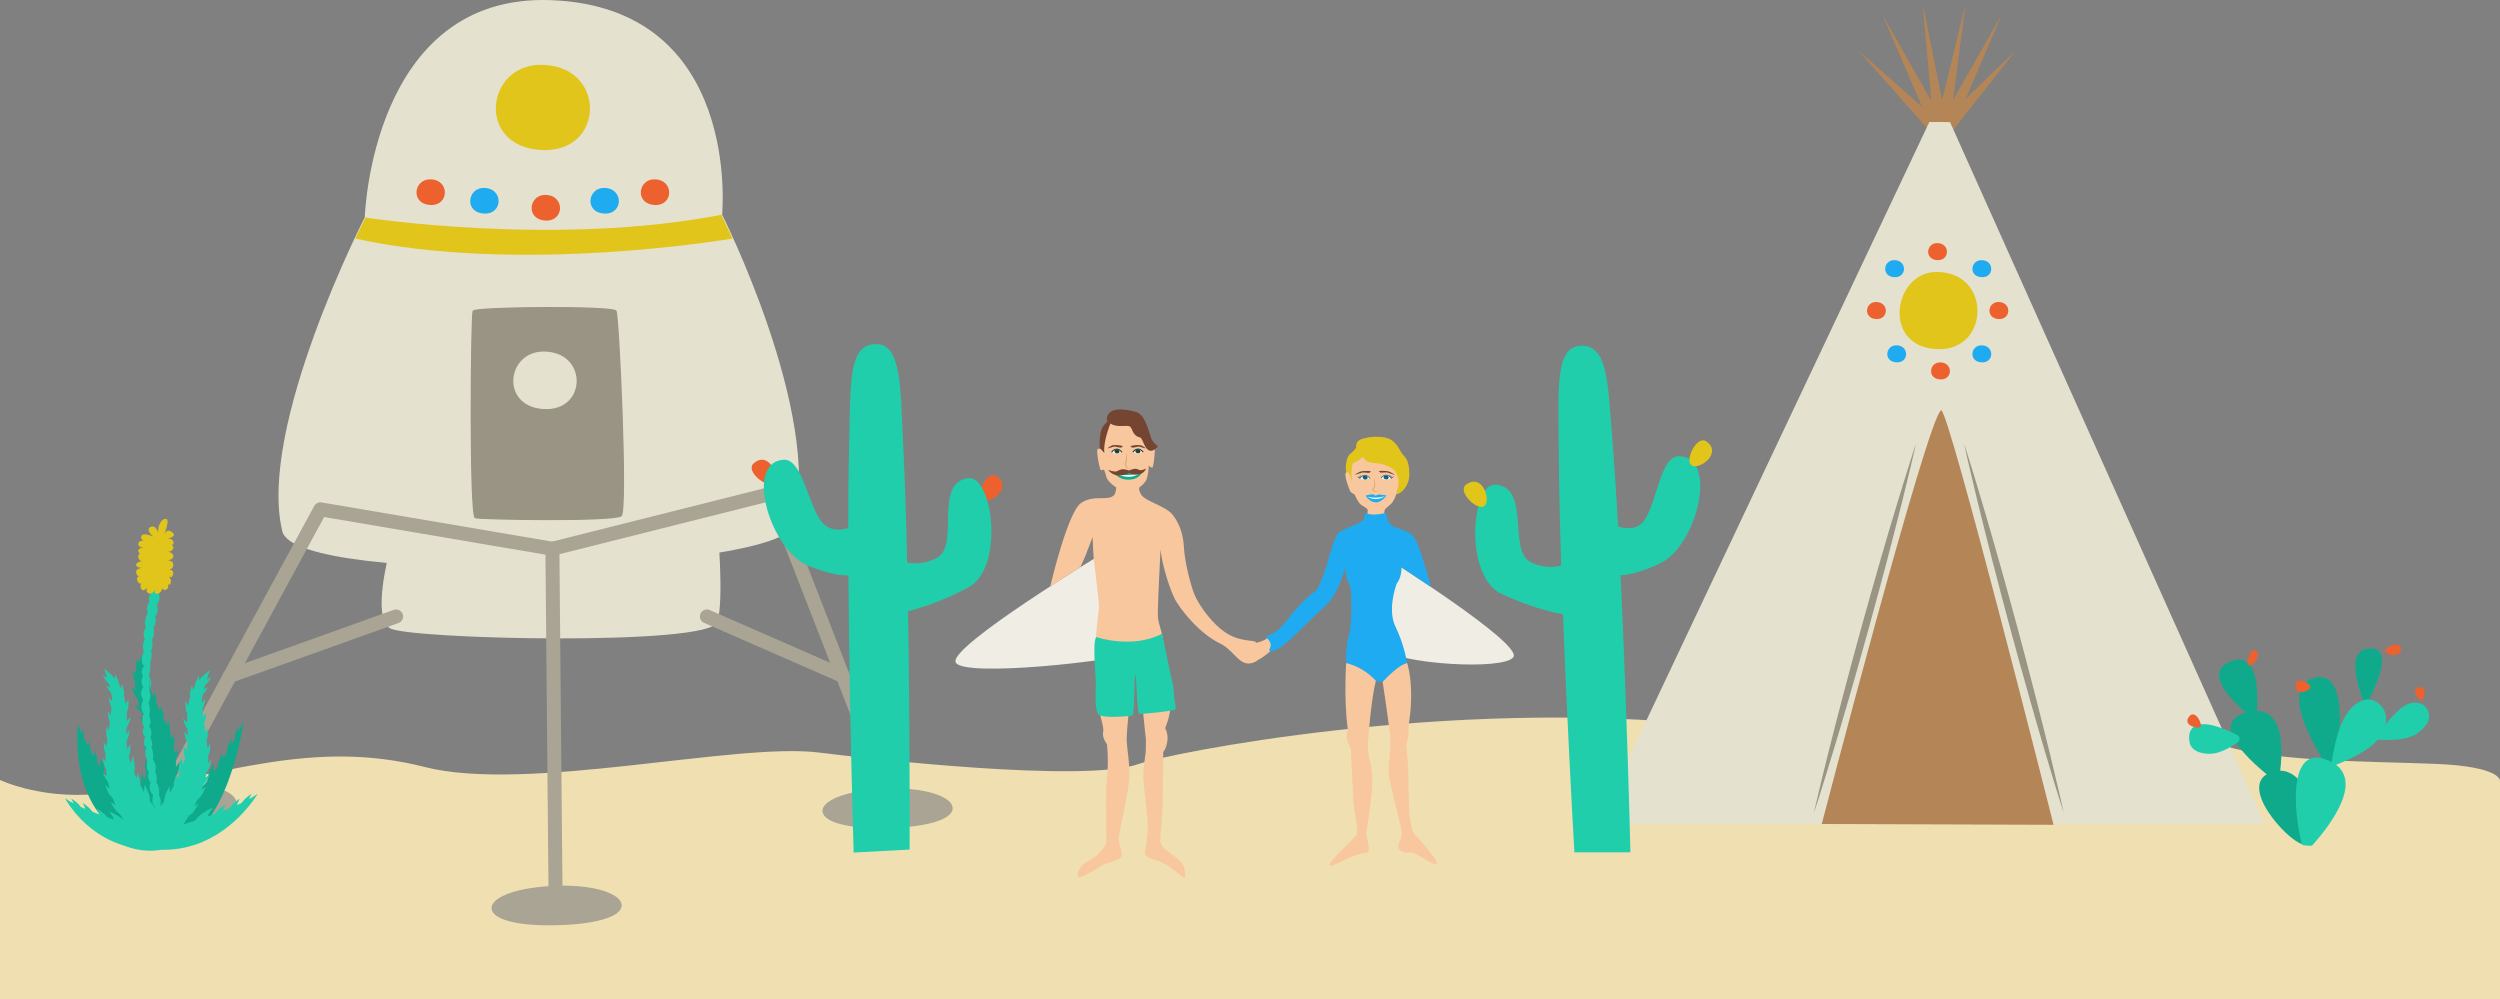 <svg id="sand" xmlns="http://www.w3.org/2000/svg" viewBox="0 0 1788 714.74"><rect x="0" y="0" width="1788" height="714.74" fill="#808080" stroke="none"/><defs><style>.cls-1{fill:#efdfb1;}.cls-11,.cls-2{fill:#e5e1cf;stroke:#e5e1cf;}.cls-11,.cls-2,.cls-22,.cls-23,.cls-24,.cls-26,.cls-4,.cls-7,.cls-8{stroke-miterlimit:10;}.cls-13,.cls-22,.cls-23,.cls-26,.cls-3,.cls-4{fill:none;}.cls-3,.cls-4,.cls-8{stroke:#a9a493;}.cls-3{stroke-linejoin:round;}.cls-3,.cls-4{stroke-width:10px;}.cls-4{stroke-linecap:round;}.cls-5{fill:#ec612e;}.cls-6{fill:#1eabf0;}.cls-12,.cls-7{fill:#999484;}.cls-7{stroke:#999484;}.cls-8{fill:#a9a493;}.cls-9{fill:#e2c51b;}.cls-10{fill:#b38557;}.cls-11{stroke-width:1.04px;}.cls-14{fill:#1eabf1;}.cls-15{fill:#20ceac;}.cls-16{fill:#efede4;}.cls-17{fill:#f9c79e;}.cls-18{fill:#f8f8f7;}.cls-19{fill:#754532;}.cls-20{fill:#11607f;}.cls-21{fill:#dca568;}.cls-22{stroke:#11607f;stroke-width:0.5px;}.cls-23{stroke:#dca568;}.cls-24{fill:#12aa8c;stroke:#0faa8c;}.cls-25{fill:#1b403e;}.cls-26{stroke:#1a3f3d;stroke-width:0.75px;}.cls-27{fill:#0faa8c;}</style></defs><title>footer</title><path class="cls-1" d="M0,570.07s32.6,15.83,78.54,9c80.81-11.94,144.65-38.79,225.37-18.23,72.85,18.55,222.24-17.83,281.9-10.36,34.43,4.31,190.2,22.08,228.92,8.08,19-6.88,219.63-48,410.4-27.35,189.7,20.51,196.25-54.7,357,11.4,36.43,15,113.83,14,160.49,16S1788,570.76,1788,570.76V727H0V570.07Z" transform="translate(0 -12.26)"/><path class="cls-2" d="M261.38,167.87S266,8.22,393.82,12.86c136.78,5,122.11,153,122.11,153s71.53,142,51.52,221.21c-8.74,34.6-355.59,44.53-365.07,5C184.52,317.77,261.38,167.87,261.38,167.87Z" transform="translate(0 -12.26)"/><path class="cls-2" d="M279.05,406.81s-12.65,46.42,0,54.3,229.15,12.92,233.7-4.48,0-66.71,0-66.71Z" transform="translate(0 -12.26)"/><polyline class="cls-3" points="115.35 573.94 229.14 364.26 395.07 392.46 397.39 647.61"/><polyline class="cls-3" points="636.79 570.87 551.97 353.02 395.07 392.46"/><line class="cls-4" x1="164.48" y1="483.41" x2="283.29" y2="440.89"/><line class="cls-4" x1="602.73" y1="483.41" x2="505.58" y2="440.89"/><path class="cls-5" d="M389.92,151.66c14.29,0,14,19.21,0,18.34S378.11,151.66,389.92,151.66Z" transform="translate(0 -12.26)"/><path class="cls-6" d="M432,165c-14-.87-11.8-18.34,0-18.34,14.29,0,14,19.21,0,18.34" transform="translate(0 -12.26)"/><path class="cls-6" d="M346,165c-14-.87-11.8-18.34,0-18.34,14.29,0,14,19.21,0,18.34" transform="translate(0 -12.26)"/><path class="cls-7" d="M340,382.44c-4.2-1.26-3-144.52-1.54-147.58s99.46-3.69,102-.12c2.05,2.88,8.39,143.37,3.68,146.42C437.92,385.18,344.12,383.68,340,382.44Z" transform="translate(0 -12.26)"/><path class="cls-5" d="M468,158.86c-14-.87-11.8-18.34,0-18.34,14.29,0,14,19.21,0,18.34" transform="translate(0 -12.26)"/><path class="cls-5" d="M307.57,158.86c-14-.87-11.8-18.34,0-18.34,14.29,0,14,19.21,0,18.34" transform="translate(0 -12.26)"/><path class="cls-8" d="M118.74,573c55.91-3.11,73.4,24.34,7.16,26.94S62.83,576.15,118.74,573Z" transform="translate(0 -12.26)"/><path class="cls-8" d="M394.29,646.43c55.91-3.11,73.4,24.34,7.16,26.94S338.38,649.55,394.29,646.43Z" transform="translate(0 -12.26)"/><path class="cls-8" d="M631,576.93c55.91-3.11,73.4,24.34,7.16,26.94S575.07,580,631,576.93Z" transform="translate(0 -12.26)"/><path class="cls-9" d="M261.38,167.87s136,21,254.55-2l8,17s-151.83,26.12-269.89,0Z" transform="translate(0 -12.26)"/><path class="cls-9" d="M386.76,58.61c47.49,0,46.35,63.82,0,60.94S347.53,58.61,386.76,58.61Z" transform="translate(0 -12.26)"/><path class="cls-2" d="M388.77,264.18c31.27,0,30.52,42,0,40.12S362.94,264.18,388.77,264.18Z" transform="translate(0 -12.26)"/><polygon class="cls-10" points="1383.42 94.53 1405.77 2.5 1393.67 96.43 1383.42 94.53"/><polygon class="cls-10" points="1383.38 96.22 1375.09 2.5 1393.7 94.73 1383.38 96.22"/><polygon class="cls-10" points="1384.86 99.17 1329.15 36.21 1392.22 91.79 1384.86 99.17"/><polygon class="cls-10" points="1387.33 88.43 1441.56 36.21 1395.06 95.42 1387.33 88.43"/><polygon class="cls-10" points="1383.88 97.8 1346.2 10.28 1393.21 93.16 1383.88 97.8"/><polygon class="cls-10" points="1386.53 89.61 1431.69 10.28 1395.86 94.25 1386.53 89.61"/><polygon class="cls-11" points="1380.21 87.75 1143.26 588.86 1618.89 588.86 1394.32 87.86 1380.21 87.75"/><path class="cls-10" d="M1468.71,602.15s-75.45-299.51-80.45-296.45c-9.87,6-85.34,295.87-85.34,295.87Z" transform="translate(0 -12.26)"/><path class="cls-9" d="M1384.92,206.74c39.48,0,38.09,55.25,2.3,55.25C1345.17,262,1353.78,206.74,1384.92,206.74Z" transform="translate(0 -12.26)"/><path class="cls-12" d="M1297.26,593.67l0.68-3c0.45-2,1.08-4.84,2-8.48,1.72-7.3,4.2-17.72,7.33-30.19,1.55-6.23,3.24-13,5.09-20.11s3.75-14.65,5.83-22.41,4.14-15.79,6.37-23.92l6.72-24.66,6.89-24.61c2.25-8.13,4.6-16.08,6.8-23.81s4.41-15.16,6.5-22.22,4.09-13.73,6-19.87c3.72-12.3,6.93-22.52,9.21-29.67,1.12-3.58,2.06-6.37,2.68-8.28l1-2.93-0.68,3c-0.45,2-1.08,4.84-2,8.49-1.71,7.3-4.2,17.72-7.32,30.19-1.55,6.24-3.24,13-5.09,20.11s-3.75,14.65-5.83,22.41-4.13,15.8-6.38,23.92l-6.72,24.66-6.89,24.61c-2.25,8.12-4.6,16.08-6.81,23.8s-4.42,15.16-6.5,22.22-4.09,13.73-6,19.87c-3.72,12.3-6.93,22.52-9.2,29.67-1.12,3.58-2.06,6.37-2.68,8.28Z" transform="translate(0 -12.26)"/><path class="cls-12" d="M1476,593.67l-0.94-2.93c-0.6-1.91-1.52-4.71-2.62-8.29-2.23-7.15-5.38-17.37-9-29.67-1.83-6.15-3.81-12.81-5.83-19.88s-4.21-14.5-6.36-22.22-4.45-15.68-6.66-23.81l-6.74-24.61-6.56-24.66c-2.19-8.13-4.2-16.16-6.23-23.92s-3.9-15.28-5.68-22.41-3.45-13.88-5-20.11c-3-12.46-5.46-22.88-7.13-30.18-0.85-3.65-1.46-6.53-1.9-8.48l-0.66-3,0.94,2.93c0.6,1.91,1.53,4.71,2.63,8.29,2.23,7.15,5.38,17.37,9,29.67,1.83,6.15,3.81,12.81,5.83,19.88s4.21,14.5,6.36,22.23,4.46,15.68,6.65,23.81l6.73,24.62,6.56,24.66c2.18,8.13,4.2,16.17,6.22,23.92s3.89,15.28,5.68,22.41,3.45,13.88,5,20.11c3,12.46,5.47,22.88,7.14,30.18,0.85,3.65,1.46,6.53,1.9,8.48Z" transform="translate(0 -12.26)"/><path class="cls-13" d="M1333,418.49" transform="translate(0 -12.26)"/><path class="cls-13" d="M1336.26,473.09" transform="translate(0 -12.26)"/><path class="cls-13" d="M1418.23,421.25" transform="translate(0 -12.26)"/><path class="cls-5" d="M1385.44,198.3c-9.27-.58-7.83-12.18,0-12.18,9.49,0,9.26,12.76,0,12.18" transform="translate(0 -12.26)"/><path class="cls-14" d="M1354.71,210.5c-9.27-.58-7.83-12.18,0-12.18,9.49,0,9.26,12.76,0,12.18" transform="translate(0 -12.26)"/><path class="cls-14" d="M1417.11,210.5c-9.27-.58-7.83-12.18,0-12.18,9.49,0,9.26,12.76,0,12.18" transform="translate(0 -12.26)"/><path class="cls-5" d="M1341.72,240.44c-9.27-.58-7.83-12.18,0-12.18,9.49,0,9.26,12.76,0,12.18" transform="translate(0 -12.26)"/><path class="cls-5" d="M1429.3,240.44c-9.27-.58-7.83-12.18,0-12.18,9.49,0,9.26,12.76,0,12.18" transform="translate(0 -12.26)"/><path class="cls-14" d="M1356.23,271.42c-9.27-.58-7.83-12.18,0-12.18,9.49,0,9.26,12.76,0,12.18" transform="translate(0 -12.26)"/><path class="cls-14" d="M1417.11,271.42c-9.27-.58-7.83-12.18,0-12.18,9.49,0,9.26,12.76,0,12.18" transform="translate(0 -12.26)"/><path class="cls-5" d="M1387.53,283.62c-9.27-.58-7.83-12.18,0-12.18,9.49,0,9.26,12.76,0,12.18" transform="translate(0 -12.26)"/><path class="cls-15" d="M1138,379.06s22.67,16.79,34.63,8.79,13.33-49.27,28-49.27c28.66,0,13.24,63.94-13.33,76.6-29.26,13.94-38.67,6.67-38.67,6.67Z" transform="translate(0 -12.26)"/><path class="cls-15" d="M1126,621.85s-10.77-186-11.18-289.83c-0.16-42.24-2.82-72.51,16.49-72.51,18.68,0,18.62,26.71,21.84,66.92,8.33,104,12.93,295.42,12.93,295.42H1126Z" transform="translate(0 -12.26)"/><path class="cls-15" d="M1123.33,414.51s-13.54,7.17-28.33,0c-17-8.23,0-53-25-55.62-18-1.87-22.95,65.36,3.67,78,31,14.67,54.67,16.33,54.67,16.33Z" transform="translate(0 -12.26)"/><path class="cls-9" d="M1210,345.2c-5.56-3.23,3.63-22.22,10.5-17.19C1232,336.43,1215.5,348.39,1210,345.2Z" transform="translate(0 -12.26)"/><path class="cls-9" d="M1061.79,374.05c-4.76,4.32-20.07-10.2-13.19-15.22C1060.1,350.43,1066.5,369.78,1061.79,374.05Z" transform="translate(0 -12.26)"/><path class="cls-5" d="M702.5,370c-5.56-3.23,3.63-22.22,10.5-17.19C724.5,361.21,708,373.17,702.5,370Z" transform="translate(0 -12.26)"/><path class="cls-5" d="M553.61,357.56c-4.32,4.77-21-8.2-14.61-13.87C549.63,334.21,557.88,352.85,553.61,357.56Z" transform="translate(0 -12.26)"/><path class="cls-15" d="M650.56,619.87s0.63-186.31-4.61-290c-2.13-42.19-1.12-72.55-20.41-71.5-18.65,1-17.14,27.69-18.17,68C604.71,430.71,610.53,622,610.53,622Z" transform="translate(0 -12.26)"/><path class="cls-15" d="M617.16,391.57a4.11,4.11,0,0,0-6.05-3.65c-5.1,2.73-12.69,5.09-19.88.84-12.38-7.34-16-48.47-30.64-47.67-28.62,1.56-9.75,64.56,17.48,75.76,19.59,8.06,30.22,7.53,35.24,6.19a5,5,0,0,0,3.75-4.86Z" transform="translate(0 -12.26)"/><path class="cls-15" d="M641.94,412.69s13.91,6.42,28.29-1.54c16.53-9.15-2.88-52.94,21.94-56.9,17.87-2.85,26.47,64,.58,78-30.16,16.33-53.7,19.28-53.7,19.28Z" transform="translate(0 -12.26)"/><path class="cls-16" d="M989.41,409.84s99.26,62.41,93,72.29-82.2,5.17-93.7-5.82Z" transform="translate(0 -12.26)"/><path class="cls-17" d="M977.59,380.82a9.42,9.42,0,0,0,.58-3.49c0-2.16-4.12-2.72-6.08-5.47a35,35,0,0,1-3.34-6.08s-2.36-1-2.94-2-4.91-11.78-3.14-13.54,2.75,1,2.75,1S964,332,981.32,332.62s20,19.23,20,22.18-3.14,14.92-6.48,17.86-4.21,3.76-4.21,3.76-1.29,2.45.09,4.41C990.74,380.82,981.32,382.2,977.59,380.82Z" transform="translate(0 -12.26)"/><path class="cls-17" d="M962.75,486.51s-1.62,26.13,1.1,46.42c0.32,2.4-1.73,4.83,0,9.68,0.59,1.67,2.4,4,2.4,6.9s1.26,26.33,1.53,33.4,3.93,23.55,2.62,26.17S949.83,628.35,951,631.33c0.8,2,18.32-9.16,24.86-8.9s0.78-10.75,1.31-14.65c0,0,5.37-30.86,4.06-42.63s-3.68-12-2.63-24.83,3.88-45.55,9-48.73c0,0,6.28,40.56,6.8,49.46s-2.44,19.85-.61,28.75,8.34,34,8.69,37.35c0.62,6-5.76,11.25,0,13.87s4.71-1.31,12.3,3.14,10.36,6.62,12.72,5.83-11.87-17-16.06-21.47-3.95-30.31-4.21-41.56-1.57-22.18-1.57-22.18a22.88,22.88,0,0,0,1.69-8.06c0-4.19.14-6.39,0.14-6.39s4.71-24.6-1.31-44.68Z" transform="translate(0 -12.26)"/><path class="cls-17" d="M907.72,467.77a21.73,21.73,0,0,1-8,3.93c-4.12.79-16.29,2.94-16.29,4.71s3.93,13.35,13.54,9.22S914,472.48,914,472.48Z" transform="translate(0 -12.26)"/><path class="cls-14" d="M1006.24,485.63A106.18,106.18,0,0,0,998,460.31c-6.08-12.56,1-30.81,1-30.81s3.34-3.53,3.34-11.58l21,14.08s-8-31.35-12.73-36.46c-4.06-4.4-13.74-5.5-16.09-8.24s-3.34-8.24-3.34-8.24-9.81,2.55-13.78.18c-1.53-.91-1.1,2.94-2.28,4.91s-11.53,5.53-16.2,8c-6.67,3.53-8.77,28.13-17.4,42.26A89.7,89.7,0,0,0,925,450.11c-7.07,9-11.31,14.8-18.06,16.49-3.93,1,2.75,3.37,1.77,8-0.24,1.17-3.34,5.5,4.12,2.36s23.7-21.6,32.72-29.18c14-11.78,14.29-28.2,18.31-31.08,0,0-1.6-3.89-1.38,5.27,0.12,4.92,3.34,7.29,3.73,13.57s0.79,23.55-1.57,31.4-1.89,19.53-1.89,19.53a43,43,0,0,1,21.54,13l4.64,0.41s10.83-11.93,17.31-13.3" transform="translate(0 -12.26)"/><path class="cls-9" d="M978.9,334.12s-6,7.86-9.94,8.78S967.12,357,967.12,357s-2.34-8-3.85-7.19-1-10.74,2.54-13.09,8.5-10.86,8.5-10.86S978.64,332.81,978.9,334.12Z" transform="translate(0 -12.26)"/><path class="cls-9" d="M993,325.88c6.51,2.64,8,8.9,10.12,11.26s4.84,4.71,4.84,14.13-6.45,14.28-9.31,14.53c0,0,5.25-13.61-3.64-18.85s-14.68-2.14-18.24-5.5-2.38-6-2.92-6.6-6-1-3.15-6.33C972.62,324.85,986.69,323.33,993,325.88Z" transform="translate(0 -12.26)"/><path class="cls-14" d="M976.75,366.71s4.12-1.2,5.53-.8a3.12,3.12,0,0,1,1.53,1,5.13,5.13,0,0,1,2.43-1,51.74,51.74,0,0,1,5.38.72s-3.37,4.92-7.43,4.92C979.27,371.51,976.75,366.71,976.75,366.71Z" transform="translate(0 -12.26)"/><path class="cls-18" d="M978,367.4a22.71,22.71,0,0,0,12.67-.34S984.59,371.63,978,367.4Z" transform="translate(0 -12.26)"/><path class="cls-19" d="M993.49,349.57a18.84,18.84,0,0,1,4.29,2.48s-4-1.31-5.16-1.74-3.68.1-4.91-.06a1.88,1.88,0,0,1-1.52-1C986.91,348.85,991.67,348.93,993.49,349.57Z" transform="translate(0 -12.26)"/><path class="cls-19" d="M980.41,349.43a1.85,1.85,0,0,1-1.54,1c-1.23.12-3.74-.53-4.91-0.12s-5.2,1.63-5.2,1.63a18.28,18.28,0,0,1,4.34-2.42C974.94,348.94,979.71,349,980.41,349.43Z" transform="translate(0 -12.26)"/><path class="cls-18" d="M987.7,354.14s3.55-4,7.18,0C994.88,354.14,991.94,356.85,987.7,354.14Z" transform="translate(0 -12.26)"/><path class="cls-20" d="M991.29,352.24c2.34,0,2.42,2.89.42,2.9C988.81,355.15,988.92,352.26,991.29,352.24Z" transform="translate(0 -12.26)"/><path class="cls-21" d="M982.5,353.95a18.52,18.52,0,0,1,.62,2,17.27,17.27,0,0,1,.39,2.12,7.14,7.14,0,0,1-.09,2.55,2.16,2.16,0,0,1-.3.68,3,3,0,0,1-.47.5,0.8,0.8,0,0,0-.39.67,1.56,1.56,0,0,0,.58.67,2.81,2.81,0,0,0,.78.45,1.4,1.4,0,0,0,1.29-.19,3.7,3.7,0,0,0,.44-0.36,2,2,0,0,1-.33.48,1.83,1.83,0,0,1-.56.42,1.55,1.55,0,0,1-.94.11,2.91,2.91,0,0,1-1-.41,2,2,0,0,1-.9-1,1,1,0,0,1,.09-0.84,2.45,2.45,0,0,1,.45-0.56,1.59,1.59,0,0,0,.59-0.84,7.85,7.85,0,0,0,.17-2.29c0-.76-0.09-1.48-0.15-2.1C982.61,354.78,982.5,353.95,982.5,353.95Z" transform="translate(0 -12.26)"/><path class="cls-20" d="M994.78,353.78a2.34,2.34,0,0,0,.37-0.06,3.85,3.85,0,0,0,.82-0.29,3.21,3.21,0,0,0,.74-0.49,2.27,2.27,0,0,0,.29-0.3,3.34,3.34,0,0,1-.82,1.1,4.36,4.36,0,0,1-.8.56,3.19,3.19,0,0,1-.42.2Z" transform="translate(0 -12.26)"/><path class="cls-20" d="M994.14,353.07l0.3,0a3.42,3.42,0,0,0,.66-0.14,2,2,0,0,0,.61-0.32,1.29,1.29,0,0,0,.23-0.23,1.3,1.3,0,0,1-.17.28,2.15,2.15,0,0,1-.55.49,3.94,3.94,0,0,1-1,.43Z" transform="translate(0 -12.26)"/><path class="cls-20" d="M993.41,352.56a3.26,3.26,0,0,0,.73-0.36,7.07,7.07,0,0,0,.7-0.5,7.11,7.11,0,0,1-.54.69,3.67,3.67,0,0,1-.68.62Z" transform="translate(0 -12.26)"/><path class="cls-18" d="M979.79,354.23s-3.55-4-7.18,0C972.62,354.23,975.55,356.94,979.79,354.23Z" transform="translate(0 -12.26)"/><path class="cls-20" d="M976.21,352.35c-2.34,0-2,2.75,0,2.9C978.93,355.45,978.57,352.36,976.21,352.35Z" transform="translate(0 -12.26)"/><path class="cls-20" d="M972.68,354.47a3.14,3.14,0,0,1-.44-0.16,4.06,4.06,0,0,1-.86-0.5,3,3,0,0,1-.67-0.7,2,2,0,0,1-.21-0.37,1.92,1.92,0,0,0,.3.3,2.76,2.76,0,0,0,.77.45,3.55,3.55,0,0,0,.85.21,2.3,2.3,0,0,0,.38,0Z" transform="translate(0 -12.26)"/><path class="cls-20" d="M973.31,353.73l-0.12,0-0.26-.08a2.53,2.53,0,0,1-.65-0.4,4.36,4.36,0,0,1-.72-0.77,4.33,4.33,0,0,0,.85.56,2.19,2.19,0,0,0,.63.21h0.25Z" transform="translate(0 -12.26)"/><path class="cls-20" d="M973.78,353.21a1.8,1.8,0,0,1-.3-0.13,2.35,2.35,0,0,1-.56-0.41,2,2,0,0,1-.5-0.82,1.94,1.94,0,0,0,.65.62,2,2,0,0,0,.55.21,1.23,1.23,0,0,0,.25,0Z" transform="translate(0 -12.26)"/><path class="cls-22" d="M987.7,354.14s3.43-4.88,7.47.25" transform="translate(0 -12.26)"/><path class="cls-22" d="M972.47,354.44s3.26-5,7.47,0" transform="translate(0 -12.26)"/><path class="cls-16" d="M787.33,408.88S679.25,474.3,683.44,485.82s117.14-1.3,128.63-6.8Z" transform="translate(0 -12.26)"/><path class="cls-21" d="M794.16,406.6c2.51,0,1.83,2.73,0,2.86A1.44,1.44,0,1,1,794.16,406.6Z" transform="translate(0 -12.26)"/><path class="cls-21" d="M820.26,408.88a1.44,1.44,0,1,1,0-2.86c2.51,0,1.83,2.73,0,2.86" transform="translate(0 -12.26)"/><path class="cls-23" d="M807,451.5a1,1,0,1,1,0-1.94c1.7,0,1.24,1.85,0,1.94" transform="translate(0 -12.26)"/><path class="cls-17" d="M893.79,483.66s5.24-1.15,5-2.92-6.57-1-6.57-1,6.48-1.86,5.89-3.34-6.67-1.13-6.67-1.13,7.21-1.18,6.67-3.8c-0.18-.87-4.12-0.67-10.21-2S874.64,465,866,455.18s-11.67-17.67-11.67-17.67c-1.67-3.39-6.83-21.21-7.58-33.75-0.57-9.36-3-16.66-8-23.25-4.61-6-19.05-9.67-22.19-14-2.7-3.72-1.65-5.69-1.65-5.69,4.87-3.62,5.2-6,5.64-7.51a34.08,34.08,0,0,0,1-8s1.56,1.52,2.57,1.35,2.53-15.21,1.35-15.21-1.35,2.87-1.35,2.87-1.5-23.82-20.77-23.32S789,334.49,789,334.49s-2-1.69-3.72-1.18,1.15,14.14,1.9,15c0.43,0.52,2.32-.17,2.32-0.17a21.75,21.75,0,0,1,1.6,4.68c0.93,4.17,7.18,8,7.18,8a11.2,11.2,0,0,1-1.1,5c-4.16,5.6-14.47-.39-24.09,6.28s-21.92,59.54-21.92,59.54l21.53-13.76s3.06-6.71,3.93-9c1.86-4.87,4.79-12.54,4.79-12.54s0.32,8.57.71,13.67,3.85,31.9,3.85,35.63-2,16.36-2,22.24,2.75,50.9,2.75,54,3,10.34,2.22,14.26,2.75,8.31,2.75,8.31a129.84,129.84,0,0,1,0,25.05c-1.37,13,.07,41.94-0.52,45.27s-5.86,9.76-12.35,13.05c-8.06,4.09-8.91,10.76-7.73,11.55s6.08-1.18,13.93-6.28,14.92-4.91,16.68-7.85-1-7.65-1.57-12,7.06-33,7.45-44.81-1.37-18.58-1.76-26.44,4.76-49.23,4.76-49.23l6.76,4c-2.36,8.64,2.22,42.79,2.22,44.75s-0.13,8.37-.13,8.37-1.88,13.44-1.75,17.27c0.4,11.62,4.1,33.1,3.06,39.84-0.3,1.94-1,11.68-1.8,14.24s2.65,5,7.28,6.15c12,3,21,15.31,21.2,12.17s0.29-8-3-11.08c-7.16-6.8-14.22-9.24-14.58-14.61-0.18-2.75,1.5-18.25,1.69-27.27s0.39-36.51.39-36.51,2.16-2.16,2.94-7.65a15.44,15.44,0,0,0-1.57-9.42,53.27,53.27,0,0,0,4.16-21.92c-0.12-5.7-5.6-12.85-5.2-18.77,1.9-28.12-4.19-30.75-4.19-40.56,0-7.39,1.3-34,1.94-46.6,1,10.74,6.63,28.85,10.71,36.39,2,3.63,14.86,22.59,31.86,30.92,11.35,5.56,14.5,19.15,26.18,12.55C900.54,484.11,893.79,483.66,893.79,483.66Z" transform="translate(0 -12.26)"/><path class="cls-19" d="M795.94,311s-7.26,15.47-6.07,25.35l-3.38-3.89s-0.51-11.15,2.37-15.21A22.64,22.64,0,0,1,795.94,311Z" transform="translate(0 -12.26)"/><path class="cls-19" d="M791.73,311c1.2-6.19,8.27-7.35,20.43-4.22,5.75,1.48,8.3,9.63,11,18.42a11.39,11.39,0,0,0,5.07,6.08s-3.29,4.73-6.63,3-4.43-8.69-6.2-9.12c-6.25-1.52-5.07-7.43-7.94-8.11s-8.22.91-12.67-1.52C791.44,313.75,791.45,312.47,791.73,311Z" transform="translate(0 -12.26)"/><path class="cls-24" d="M797.92,350.93s5.43-2,6.79-1.53,2.85,1,2.85,1a9.83,9.83,0,0,1,2.67-1.39,20,20,0,0,1,5.85.78s-1,4.52-8.17,5C801,355.26,797.92,350.93,797.92,350.93Z" transform="translate(0 -12.26)"/><path class="cls-18" d="M799.41,351.33s7.86,4.76,15.5-.4C814.91,350.93,806.76,353,799.41,351.33Z" transform="translate(0 -12.26)"/><path class="cls-19" d="M807.5,348.8a11.51,11.51,0,0,0-4.6-.92c-3,.27-3.45,1.68-5.42,1.61a20.52,20.52,0,0,1-5-1.2s2.83,4,7.53,4c5.67,0,7.68-2.05,7.68-2.05s0.91,1.55,5.45,1.43c5.31-.14,6.46-4.35,6.46-4.35a9.84,9.84,0,0,1-3.62,1.24c-1.52,0-2.78-1.31-4.59-1A17.06,17.06,0,0,0,807.5,348.8Z" transform="translate(0 -12.26)"/><path class="cls-19" d="M815.91,330.74a8.5,8.5,0,0,1,3.62,2.32l-4.43-1.31c-1.2-.35-3.66.67-4.9,0.66a1.78,1.78,0,0,1-1.6-1C809.28,330.85,814,330.24,815.91,330.74Z" transform="translate(0 -12.26)"/><path class="cls-19" d="M803,331.39a1.78,1.78,0,0,1-1.6,1c-1.24,0-3.7-1-4.9-.66l-4.43,1.31a8.5,8.5,0,0,1,3.62-2.32C797.56,330.24,802.31,330.85,803,331.39Z" transform="translate(0 -12.26)"/><path class="cls-18" d="M817.36,335.43s-2.93,2.7-7.16,0" transform="translate(0 -12.26)"/><path class="cls-18" d="M810.2,335.43s3.55-4,7.16,0" transform="translate(0 -12.26)"/><path class="cls-25" d="M813.78,333.54c2.33,0,2.42,2.89.42,2.89C811.31,336.44,811.42,333.55,813.78,333.54Z" transform="translate(0 -12.26)"/><path class="cls-18" d="M802.31,335.52s-3.55-4-7.16,0C795.14,335.52,798.07,338.23,802.31,335.52Z" transform="translate(0 -12.26)"/><path class="cls-25" d="M798.72,333.64c-2.33,0-2,2.74,0,2.89C801.45,336.74,801.08,333.66,798.72,333.64Z" transform="translate(0 -12.26)"/><path class="cls-26" d="M795,335.73s3.25-5,7.46,0" transform="translate(0 -12.26)"/><path class="cls-26" d="M810.2,335.65s3.25-5,7.46,0" transform="translate(0 -12.26)"/><path class="cls-21" d="M805.47,335.84a13.91,13.91,0,0,1,.39,2.17,16.33,16.33,0,0,1-.22,4.86,8.62,8.62,0,0,0-.24,1.23,3,3,0,0,0,.09,1.11,4.47,4.47,0,0,0,.51.95,2.3,2.3,0,0,0,.66.67,1.52,1.52,0,0,0,1.39.05,3.64,3.64,0,0,0,.54-0.25,3.57,3.57,0,0,1-.48.38,2.25,2.25,0,0,1-.66.29,1.58,1.58,0,0,1-1-.09,2.46,2.46,0,0,1-.91-0.71,4.08,4.08,0,0,1-.69-1.07,3.33,3.33,0,0,1-.18-1.38,9,9,0,0,1,.23-1.33,28.62,28.62,0,0,0,.52-4.7C805.49,336.72,805.47,335.84,805.47,335.84Z" transform="translate(0 -12.26)"/><path class="cls-15" d="M784.06,467.89s25.75,8.79,47-2.38c0,0,6.54,31.13,7.86,37.06,0.79,3.53.48,5,.79,8.37,0.26,2.88,1.83,8.11.79,8.9s-23.81,3.4-25.65,2.88S813,495.5,812,495.24s-0.35,28.53-2.18,28.79-22.24,2.62-24.6-1.31-1.48-18.35-1.48-22.8S781.18,471.29,784.06,467.89Z" transform="translate(0 -12.26)"/><path class="cls-27" d="M1646.43,615.91c-10.86-2.73-46.76-42.38-22.32-51.31,24.59-9,36.92,35.46,32.09,48.13C1656.19,612.72,1648,616.31,1646.43,615.91Z" transform="translate(0 -12.26)"/><path class="cls-27" d="M1691.77,517.11s24-41.15,3.6-41.15C1673.22,476,1691.77,517.11,1691.77,517.11Z" transform="translate(0 -12.26)"/><path class="cls-27" d="M1669,567.45s16.5-78.66-14-70.33S1669,567.45,1669,567.45Z" transform="translate(0 -12.26)"/><path class="cls-15" d="M1646.37,616.12c-5.22-19-11.5-72.47,18.43-60.2,28.91,11.85,1.45,47-11.27,61.2C1653.53,617.11,1646.7,617.32,1646.37,616.12Z" transform="translate(0 -12.26)"/><path class="cls-15" d="M1667.22,560.49s2.67-24.93,11-37.53c4.74-7.21,14.56-15,23.53-7.11,8.44,7.39,4.21,19-.76,25C1691.4,552.51,1667.22,560.49,1667.22,560.49Z" transform="translate(0 -12.26)"/><path class="cls-15" d="M1698.56,541s12.22-19.27,22.41-24.67c5-2.65,13.58-2.4,15.92,5.52,2,6.9-4,11.82-7.8,14.7C1719.6,543.7,1698.56,541,1698.56,541Z" transform="translate(0 -12.26)"/><path class="cls-27" d="M1629.36,572.38s13-60.16-22.5-50.66S1629.36,572.38,1629.36,572.38Z" transform="translate(0 -12.26)"/><path class="cls-27" d="M1613.52,527.72s7.2-52.63-18.16-42.49C1569.13,495.72,1613.52,527.72,1613.52,527.72Z" transform="translate(0 -12.26)"/><path class="cls-15" d="M1600.51,543.12a3,3,0,0,0-.38-5.14c-5.22-2.63-14.28-6.75-21.25-7.61-7.14-.88-14.94,1.41-12.86,12.85,1.33,7.33,11.37,8.65,16.65,8C1589.09,550.46,1596.24,546.12,1600.51,543.12Z" transform="translate(0 -12.26)"/><path class="cls-5" d="M1706,478.06c-0.46-3.19,10.22-7.65,11.17-2.17C1718.36,482.67,1706.49,481.25,1706,478.06Z" transform="translate(0 -12.26)"/><path class="cls-5" d="M1652.36,503.72c0.07-3-9.75-7.62-10.5-2.33C1640.53,510.86,1652.29,506.72,1652.36,503.72Z" transform="translate(0 -12.26)"/><path class="cls-5" d="M1573.58,532.37c-2.43,1.27-12.64-1.56-8-7.56S1575.81,531.2,1573.58,532.37Z" transform="translate(0 -12.26)"/><path class="cls-5" d="M1731.7,513c-2.35.11-7.67-7.93-1.67-9.26S1734.36,512.87,1731.7,513Z" transform="translate(0 -12.26)"/><path class="cls-5" d="M1607.26,487.31s1.75-13.59,6.26-9.59S1609.83,490.56,1607.26,487.31Z" transform="translate(0 -12.26)"/><path class="cls-27" d="M84.13,613.72s33.56-49.32,18.18-89.31c-8.75-22.76-7.35-34.71,1.91-47.17,0,0-1.16,19,2.08,25.39,0,0,6.73,15.69,12.63,27.33,15.06,29.66,3.5,77.33-12.41,82.33Z" transform="translate(0 -12.26)"/><path class="cls-27" d="M104,483.75s-0.35,1.29,2.58-2.32c0,0-1.08,6.57-3.54,8Z" transform="translate(0 -12.26)"/><path class="cls-27" d="M104,491.22s-0.35,1.29,2.58-2.32c0,0-1.08,6.57-3.54,8Z" transform="translate(0 -12.26)"/><path class="cls-27" d="M105.59,500.74s0.17,1.33,1.49-3.13c0,0,1.53,6.48-.18,8.77Z" transform="translate(0 -12.26)"/><path class="cls-27" d="M109.44,510.25s0.3,1.3,1.18-3.26c0,0,2.15,6.3.67,8.74Z" transform="translate(0 -12.26)"/><path class="cls-27" d="M113.89,520.88s0.53,1.36.86-3.88c0,0,3.34,6.42,2,9.47Z" transform="translate(0 -12.26)"/><path class="cls-27" d="M118.94,530.48s0.33,1.44,1.29-3.56c0,0,2.35,7,.73,9.64Z" transform="translate(0 -12.26)"/><path class="cls-27" d="M122.52,541s0.12,1.48,1.78-3.34c0,0,1.34,7.25-.64,9.65Z" transform="translate(0 -12.26)"/><path class="cls-27" d="M124.88,550.83s-0.27,1.46,2.58-2.77c0,0-.59,7.35-3.12,9.16Z" transform="translate(0 -12.26)"/><path class="cls-27" d="M125.51,560.43s-0.2,1.68,3-3.5c0,0-.07,8.35-3.09,10.75Z" transform="translate(0 -12.26)"/><path class="cls-27" d="M124.87,572.81s-0.37,1.65,3.34-3.17c0,0-.92,8.29-4.18,10.38Z" transform="translate(0 -12.26)"/><path class="cls-27" d="M99.38,486.27s-0.19,1.32-1.44-3.15c0,0-1.63,6.46.05,8.77Z" transform="translate(0 -12.26)"/><path class="cls-27" d="M97.21,494.22s0,1.34-2-2.86c0,0-.51,6.64,1.54,8.63Z" transform="translate(0 -12.26)"/><path class="cls-27" d="M97.71,505.94s0.54,1.51-3.55-2.64c0,0,1.78,7.7,5.14,9.32Z" transform="translate(0 -12.26)"/><path class="cls-27" d="M100.26,517.3s0.94,1.23-4.06-1.39c0,0,3.92,6.59,7.5,7.1Z" transform="translate(0 -12.26)"/><path class="cls-27" d="M103.79,526.45s0.82,1.37-4-1.9c0,0,3.25,7.2,6.85,8.14Z" transform="translate(0 -12.26)"/><path class="cls-27" d="M106,536.86s0.54,1.51-3.55-2.64c0,0,1.78,7.7,5.14,9.32Z" transform="translate(0 -12.26)"/><path class="cls-27" d="M106.85,547s0.3,2.09-3.66-4.15c0,0,.41,10.47,4.05,13.25Z" transform="translate(0 -12.26)"/><path class="cls-27" d="M106.28,559.13s0,1.6-2.44-3.69c0,0-1,7.85,1.65,10.52Z" transform="translate(0 -12.26)"/><path class="cls-27" d="M104.16,570.12s-0.26,1.95-2.55-5.09c0,0-2.44,9.33.47,13.22Z" transform="translate(0 -12.26)"/><path class="cls-27" d="M107.52,600.91S76.2,579.16,55.77,530.5c0,0-9.43,73,52.54,86.77Z" transform="translate(0 -12.26)"/><path class="cls-27" d="M58.2,536.43s0.18,1.17,1.15-2.68c0,0,1.44,5.76.09,7.69Z" transform="translate(0 -12.26)"/><path class="cls-27" d="M62.48,545.63s0.37,1.22.88-3.14c-0.14-.43,2.38,5.6,1.24,8.24Z" transform="translate(0 -12.26)"/><path class="cls-27" d="M66.77,552.94s0.38,1.41,1.27-3.76c0,0,2.63,6.74,1,9.63Z" transform="translate(0 -12.26)"/><path class="cls-27" d="M70.93,560s0.61,1.6,1.16-4.9c0,0,3.61,4.09,2.24,11.33Z" transform="translate(0 -12.26)"/><path class="cls-27" d="M114.62,607.93s41.32-37.54,59.68-80.23c0,0-10.95,84.28-55,91.61Z" transform="translate(0 -12.26)"/><path class="cls-27" d="M171.14,535.3s-0.54,1.3-.68-3.63c0,0-3.33,6.16-2.19,9Z" transform="translate(0 -12.26)"/><path class="cls-27" d="M166.18,544.71s-0.66,1.46-.72-4.37c0,0-4.07,6.78-2.79,10.27Z" transform="translate(0 -12.26)"/><path class="cls-27" d="M159.85,555.1s-0.68,1.45-.68-4.37c0,0-4.13,6.74-2.88,10.25Z" transform="translate(0 -12.26)"/><path class="cls-27" d="M153.66,564.22s-1,1.9-.71-5.88c0,0-5.82,8.77-4.32,13.53Z" transform="translate(0 -12.26)"/><path class="cls-15" d="M89.64,617.27c-1.84-.71,47.16-38.44,44.49-81.2-1.52-24.34,3.41-35.31,16-44.42,0,0-6.79,17.73-5.64,24.84,0,0,1.71,17,3.85,29.86,5.46,32.82-28.61,72-33,73.67A48.18,48.18,0,0,1,89.64,617.27Z" transform="translate(0 -12.26)"/><path class="cls-15" d="M147.94,497.79s-0.72,1.13,3.15-1.43c0,0-3,5.95-5.78,6.59Z" transform="translate(0 -12.26)"/><path class="cls-15" d="M145.69,504.91s-0.72,1.13,3.15-1.43c0,0-3,5.95-5.78,6.59Z" transform="translate(0 -12.26)"/><path class="cls-15" d="M144.36,514.47s-0.23,1.32,2.36-2.54c0,0-.48,6.64-2.81,8.31Z" transform="translate(0 -12.26)"/><path class="cls-15" d="M145.18,524.7s-0.11,1.33,2.1-2.75c0,0,.16,6.66-2,8.54Z" transform="translate(0 -12.26)"/><path class="cls-15" d="M146.23,536.18s0.09,1.46,2-3.44c0,0,1.26,7.13-.91,9.64Z" transform="translate(0 -12.26)"/><path class="cls-15" d="M148.16,546.85s-0.12,1.47,2.3-3c0,0,.14,7.37-2.2,9.42Z" transform="translate(0 -12.26)"/><path class="cls-15" d="M148.42,558s-0.33,1.44,2.7-2.66c0,0-.9,7.32-3.51,9Z" transform="translate(0 -12.26)"/><path class="cls-15" d="M146.85,568s-0.69,1.31,3.29-1.87c0,0-2.76,6.84-5.72,7.8Z" transform="translate(0 -12.26)"/><path class="cls-15" d="M143.09,577.39s-0.7,1.54,3.91-2.44c0,0-2.57,7.94-6.18,9.33Z" transform="translate(0 -12.26)"/><path class="cls-15" d="M137.73,589s-0.85,1.46,4.14-2c0,0-3.37,7.63-7.1,8.65Z" transform="translate(0 -12.26)"/><path class="cls-15" d="M142.77,498.8s-0.58,1.21-.43-3.44c0,0-3.49,5.67-2.58,8.38Z" transform="translate(0 -12.26)"/><path class="cls-15" d="M138.32,505.74s-0.37,1.29-1-3.31c0,0-2.48,6.18-1.12,8.7Z" transform="translate(0 -12.26)"/><path class="cls-15" d="M135.28,517.07s0.06,1.6-2.6-3.58c0,0-.61,7.88,2.1,10.43Z" transform="translate(0 -12.26)"/><path class="cls-15" d="M134.3,528.67s0.53,1.46-3.46-2.54c0,0,1.76,7.46,5,9Z" transform="translate(0 -12.26)"/><path class="cls-15" d="M134.93,538.45s0.37,1.56-3.25-3c0,0,.94,7.85,4.09,9.83Z" transform="translate(0 -12.26)"/><path class="cls-15" d="M134,549.06s0.06,1.6-2.6-3.58c0,0-.61,7.88,2.1,10.43Z" transform="translate(0 -12.26)"/><path class="cls-15" d="M131.68,559s-0.34,2.08-2.24-5.06c0,0-2.75,10.11-.11,13.86Z" transform="translate(0 -12.26)"/><path class="cls-15" d="M127.49,570.38s-0.49,1.52-1.22-4.25c0,0-3.26,7.2-1.59,10.53Z" transform="translate(0 -12.26)"/><path class="cls-15" d="M122.17,580.23s-0.84,1.78-.91-5.62c0,0-5.13,8.17-3.52,12.75Z" transform="translate(0 -12.26)"/><path class="cls-15" d="M134.57,614.74s-46.81-37-44.14-79.74c1.52-24.34-3.41-35.31-16-44.42,0,0,6.79,17.73,5.64,24.84,0,0-1.71,17-3.85,29.86-5.46,32.82,18.08,72,34.75,72Z" transform="translate(0 -12.26)"/><path class="cls-15" d="M76.62,496.73s0.72,1.13-3.15-1.43c0,0,3,5.95,5.78,6.59Z" transform="translate(0 -12.26)"/><path class="cls-15" d="M78.87,503.85s0.72,1.13-3.15-1.43c0,0,3,5.95,5.78,6.59Z" transform="translate(0 -12.26)"/><path class="cls-15" d="M80.2,513.41s0.23,1.32-2.36-2.54c0,0,.48,6.64,2.81,8.31Z" transform="translate(0 -12.26)"/><path class="cls-15" d="M79.38,523.63s0.11,1.33-2.1-2.75c0,0-.16,6.66,2,8.54Z" transform="translate(0 -12.26)"/><path class="cls-15" d="M78.33,535.11s-0.09,1.46-2-3.44c0,0-1.26,7.13.91,9.64Z" transform="translate(0 -12.26)"/><path class="cls-15" d="M76.4,545.79s0.12,1.47-2.3-3c0,0-.14,7.37,2.2,9.42Z" transform="translate(0 -12.26)"/><path class="cls-15" d="M76.14,556.94s0.33,1.44-2.7-2.66c0,0,.9,7.32,3.51,9Z" transform="translate(0 -12.26)"/><path class="cls-15" d="M76.83,567s0.69,1.31-3.29-1.87c0,0,2.76,6.84,5.72,7.8Z" transform="translate(0 -12.26)"/><path class="cls-15" d="M79.11,576.32s0.7,1.54-3.91-2.44c0,0,2.57,7.94,6.18,9.33Z" transform="translate(0 -12.26)"/><path class="cls-15" d="M83.44,587.95s0.85,1.46-4.14-2c0,0,3.37,7.63,7.1,8.65Z" transform="translate(0 -12.26)"/><path class="cls-15" d="M81.79,497.74s0.58,1.21.43-3.44c0,0,3.49,5.67,2.58,8.38Z" transform="translate(0 -12.26)"/><path class="cls-15" d="M86.24,504.67s0.37,1.29,1-3.31c0,0,2.48,6.18,1.12,8.7Z" transform="translate(0 -12.26)"/><path class="cls-15" d="M89.28,516s-0.06,1.6,2.6-3.58c0,0,.61,7.88-2.1,10.43Z" transform="translate(0 -12.26)"/><path class="cls-15" d="M90.26,527.6s-0.53,1.46,3.46-2.54c0,0-1.76,7.46-5,9Z" transform="translate(0 -12.26)"/><path class="cls-15" d="M89.63,537.39s-0.37,1.56,3.25-3c0,0-.94,7.85-4.09,9.83Z" transform="translate(0 -12.26)"/><path class="cls-15" d="M90.6,548s-0.06,1.6,2.6-3.58c0,0,.61,7.88-2.1,10.43Z" transform="translate(0 -12.26)"/><path class="cls-15" d="M92.88,557.92s0.34,2.08,2.24-5.06c0,0,2.75,10.11.11,13.86Z" transform="translate(0 -12.26)"/><path class="cls-15" d="M97.06,569.31s0.49,1.52,1.22-4.25c0,0,3.26,7.2,1.59,10.53Z" transform="translate(0 -12.26)"/><path class="cls-15" d="M102.39,579.16s0.84,1.78.91-5.62c0,0,5.13,8.17,3.52,12.75Z" transform="translate(0 -12.26)"/><path class="cls-15" d="M114.62,606.7s53.32-14.25,69.68-26.78c0,0-23.47,41.12-69,40.11C115.35,620,114.76,618,114.62,606.7Z" transform="translate(0 -12.26)"/><path class="cls-15" d="M178.55,583.95s-1.27,1,1.31-3.9c0,0-6.84,4.26-7.24,7.62Z" transform="translate(0 -12.26)"/><path class="cls-15" d="M170.05,588.2s-1.4,1.18,1.29-4.75c0,0-7.55,5-7.83,9.17Z" transform="translate(0 -12.26)"/><path class="cls-15" d="M159.83,592.22s-1.49,1.08,1.67-4.64c0,0-7.93,4.48-8.55,8.57Z" transform="translate(0 -12.26)"/><path class="cls-15" d="M149,596.29s-2.18,1.22,3.14-6.34c0,0-11.36,4.67-13,10.46Z" transform="translate(0 -12.26)"/><path class="cls-15" d="M114.79,608.23s-52.21-13.31-68.23-25c0,0,18.93,36.86,63.11,36.81C109.67,620,114.66,618.8,114.79,608.23Z" transform="translate(0 -12.26)"/><path class="cls-15" d="M52.2,587s1.25,0.92-1.28-3.64c0,0,6.7,4,7.09,7.12Z" transform="translate(0 -12.26)"/><path class="cls-15" d="M60.52,591s1.37,1.1-1.27-4.44c0,0,7.39,4.71,7.67,8.57Z" transform="translate(0 -12.26)"/><path class="cls-15" d="M70.53,594.71s1.46,1-1.64-4.34c0,0,7.77,4.19,8.37,8Z" transform="translate(0 -12.26)"/><path class="cls-15" d="M81.08,598.51s2.13,1.14-3.07-5.92c0,0,11.13,4.37,12.72,9.77Z" transform="translate(0 -12.26)"/><path class="cls-15" d="M106.65,494.3a16.4,16.4,0,0,0,.66-8.08,13.27,13.27,0,0,0,.66-8.84s1.92-1.4.72-7.55c0,0,2.38-3,1.09-9.35,0,0,2.58-2,1.23-7.64,0,0,3-2.12,1.13-8.06,0,0,3.07-2.78,1.54-8.21,0,0-3.22-8.54-6,.28,0,0-2.19,2.83-.71,5.83,0,0-3.39,4.63-1.12,7.32,0,0-3.65,7.46-1.36,10.74,0,0-3.31,4.48-.84,8.54,0,0-2.75,5.42-.64,8.49,0,0-3.78,8,.16,10.79,0,0-3.21,3.29-.88,7.12a8.06,8.06,0,0,0,.18,8.07s-3.48,4.51,0,8.89c0,0-3.11,5.52.27,10.12,0,0-2.41,5.87.43,10,0,0-3,2.3.7,6.56,0,0-2.77,5.11.9,7.3a9.44,9.44,0,0,0,.79,9.32s-1.77,6.63,1.06,8.44c0,0-1.87,4.21,1.06,7.51a8.37,8.37,0,0,0,1.93,9.11s-2,6,1.36,8.19c0,0-1.48,5.43,2.17,8.3,0,0-3.57,6.8,4.27,6.5,0,0,4.37-3.84.87-7.82,0,0,.67-6-3.52-8.12,0,0,.87-4.07-1.14-7.05,0,0,1.18-5.41-1.83-9.11a10.47,10.47,0,0,0-.83-7.51,9.62,9.62,0,0,0-1.73-8.92,13.73,13.73,0,0,0-1-8.84s1.81-1.57-.68-6.92c0,0,2.19-4.67-1-8,0,0,2.34-2.66.09-7.75,0,0,1.52-3.54-.45-8.9,0,0,2.54-4.43.62-8.65" transform="translate(0 -12.26)"/><path class="cls-9" d="M117.23,395s4.88-11.68,1.27-11.68-6.79,7.22-4.67,11.68c0,0-2.12-8.07-6.16-5.84s2.09,6.9,2.09,6.9-7.95-3.61-8.74,0,5.45,3.4,5.45,3.4-7.3-1.91-7.52,1.7,5.95,2.55,5.95,2.55-6-.21-6,2.55,4.69,3.11,4.69,3.11-5.12-2.69-4.69,1.13,3.61,3,3.61,3-5.1.42-5.1,2.76,4.88,2.12,4.88,2.12-5.31,0-4.88,3.4a2.74,2.74,0,0,0,3.55,2.55s-4-.42-2.7,3.18,4.46,1.7,4.46,1.7-3.52.42-1.76,4,5.45-2.12,5.45-2.12-3.53,4,0,5.52,5.65-5.52,5.65-5.52-3.46,6.57.6,5.73,3.21-5.73,3.21-5.73-0.63,3.61,2.56,3,1.33-5.95,1.33-5.95,0.77,4.25,2.16,1.49-2-6.41-2-6.41,2.55,4,3.82,0-4.25-3.78-4.25-3.78,4.2,1.06,4.44-3-5.5-3.4-5.5-3.4,5.28,0.28,5.51-2.94-5.51-3.43-5.51-3.43,4.66,1.06,5.51-2.34-5.51-2.34-5.51-2.34,6.51,1.49,5.59-2.12-5.59-1.7-5.59-1.7,7.72-2,5.68-4.25C119.36,388.68,117.23,395,117.23,395Z" transform="translate(0 -12.26)"/><path class="cls-15" d="M107.12,505.71s2.17-5.57-.48-10" transform="translate(0 -12.26)"/></svg>
